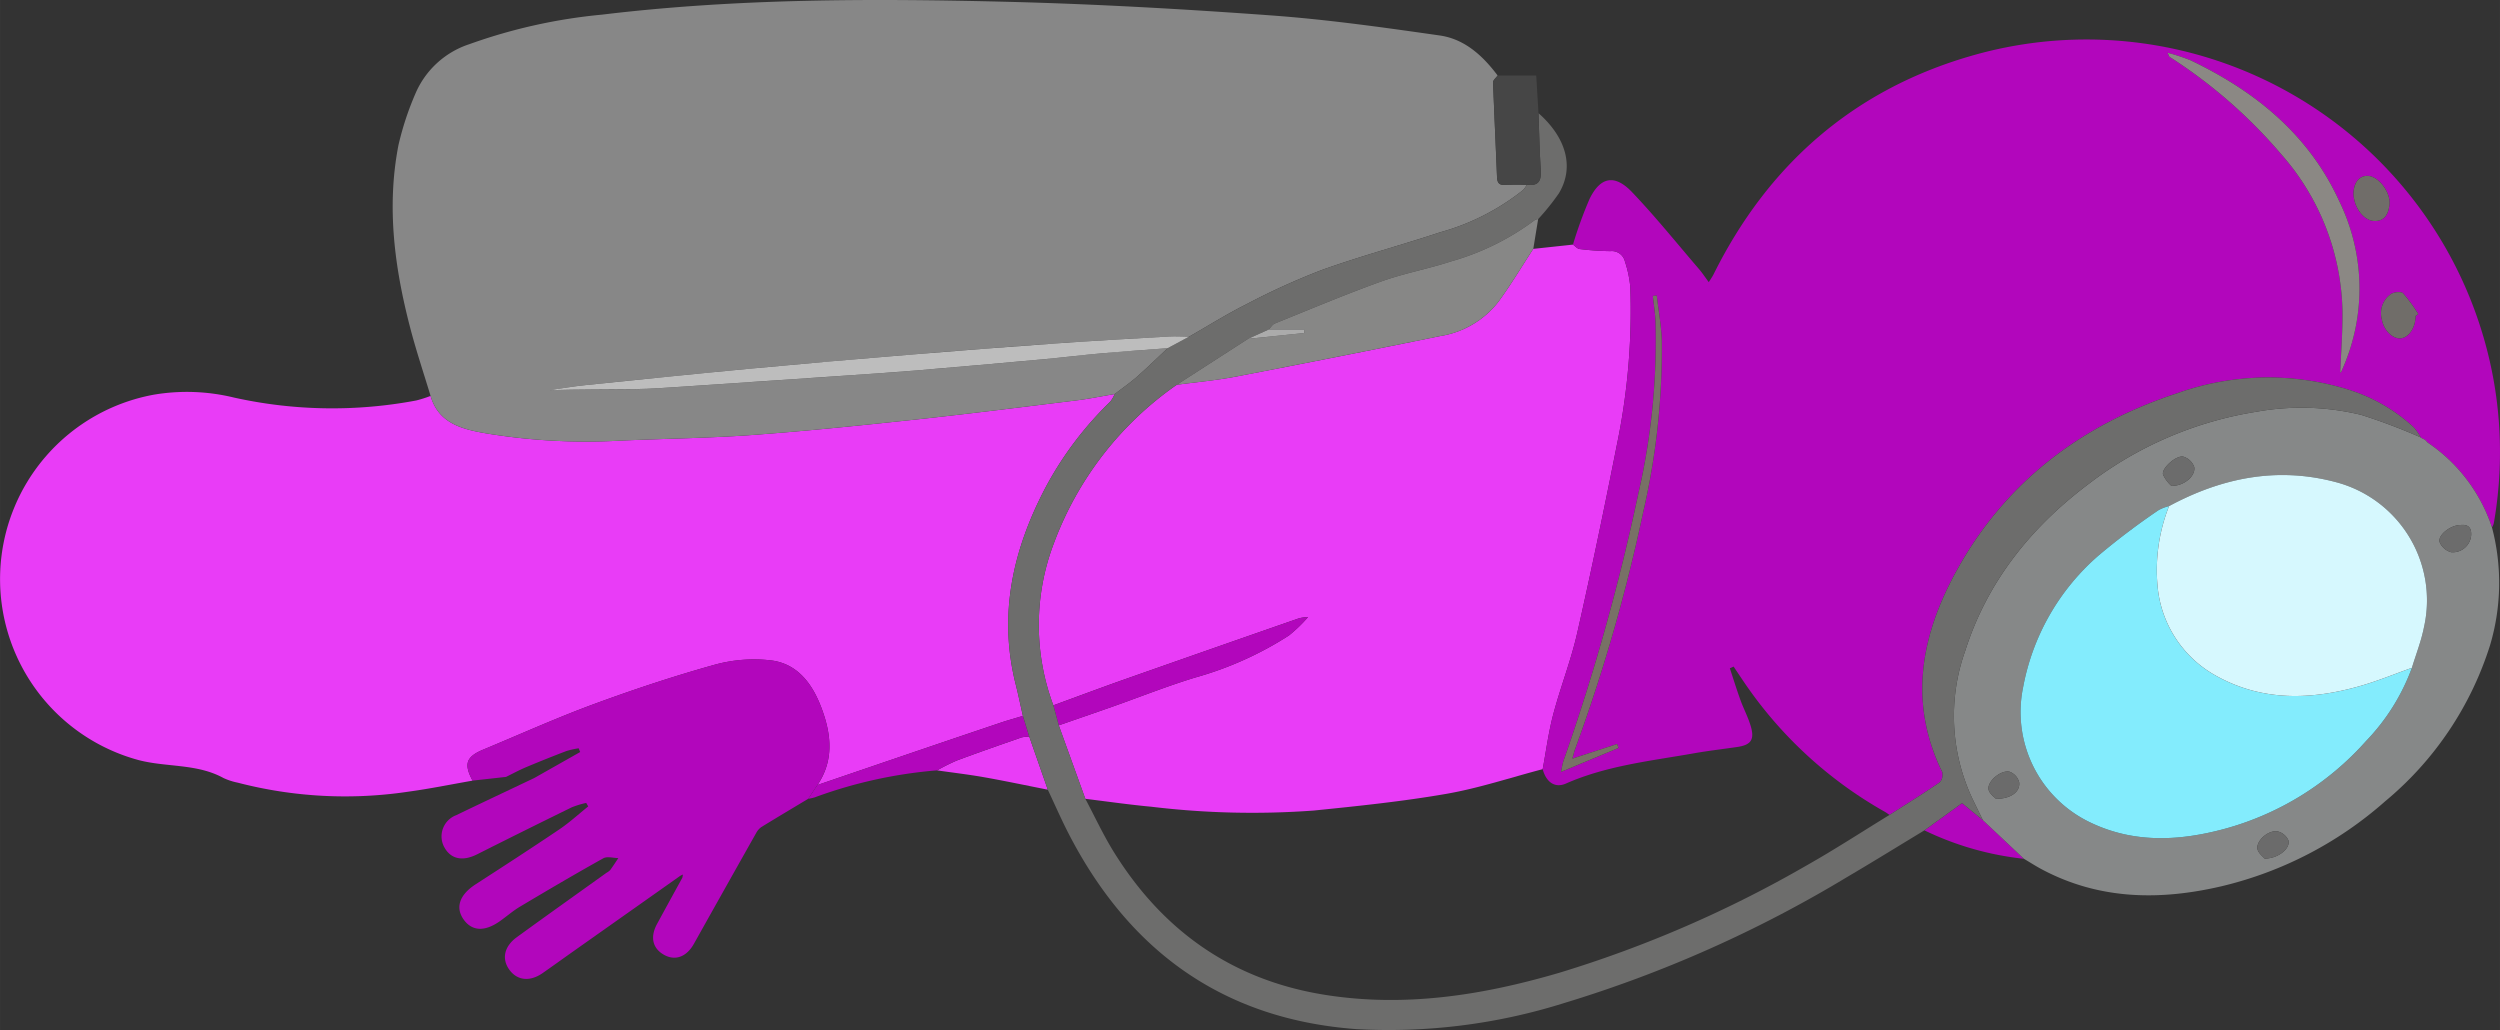 <svg id="Calque_1" data-name="Calque 1" xmlns="http://www.w3.org/2000/svg" width="91.831mm" height="37.849mm" viewBox="0 0 260.309 107.29"><rect x="0" y="0" width="260.309" height="107.29" fill="#333333" stroke="none"/><defs><style>.cls-1{fill:#e93cf7;}.cls-2{fill:#b206bc;}.cls-3{fill:#878787;}.cls-4{fill:#868888;}.cls-5{fill:#6d6d6c;}.cls-6{fill:#878786;}.cls-7{fill:#464646;}.cls-8{fill:#bdbdbd;}.cls-9{fill:#8b8884;}.cls-10{fill:#787166;}.cls-11{fill:#706d69;}.cls-12{fill:#83ecfd;}.cls-13{fill:#d6f8fe;}.cls-14{fill:#6c6c6c;}.cls-15{fill:#6b6b6b;}.cls-16{fill:#ababab;}</style></defs><path class="cls-1" d="M192.086,408.757c.802,2.766,3.122,3.423,5.522,3.855a63.666,63.666,0,0,0,14.252.8c4.576-.21,9.162-.256,13.729-.588,5.638-.411,11.264-.991,16.886-1.594s11.229-1.313,16.839-2.004c1.341-.165,2.669-.44,4.003-.664a3.413,3.413,0,0,1-.459.796,36.011,36.011,0,0,0-6.738,8.934c-3.408,6.481-4.943,13.251-3.101,20.529.273,1.079.496,2.17.742,3.256-.789.239-1.585.458-2.365.722q-5.354,1.804-10.701,3.63-4.164,1.417-8.326,2.842c1.719-2.53,1.456-5.198.476-7.875-.935-2.553-2.461-4.745-5.32-5.101a15.375,15.375,0,0,0-5.881.461c-4.244,1.183-8.438,2.577-12.573,4.1-3.883,1.431-7.664,3.136-11.489,4.725-1.799.748-2.057,1.501-1.125,3.237-2.227.387-4.445.843-6.683,1.147a44.408,44.408,0,0,1-17.777-.941,6.619,6.619,0,0,1-1.473-.48c-2.754-1.518-5.908-1.103-8.822-1.864a19.521,19.521,0,0,1,1.617-38.06,20.679,20.679,0,0,1,8.299.309,47.113,47.113,0,0,0,18.988.3A12.553,12.553,0,0,0,192.086,408.757Z" transform="translate(-147.255 -367.532)"/><path class="cls-1" d="M311.038,393.002c.23.16.448.433.693.46a28.071,28.071,0,0,0,3.209.219,1.406,1.406,0,0,1,1.511,1.089,11.646,11.646,0,0,1,.558,2.668,68.686,68.686,0,0,1-1.386,16.346c-1.301,6.575-2.663,13.14-4.147,19.676-.65,2.86-1.74,5.618-2.492,8.459-.494,1.867-.742,3.799-1.099,5.702-3.341.875-6.642,1.98-10.033,2.57-4.568.794-9.197,1.272-13.815,1.74a87.686,87.686,0,0,1-16.918-.4c-2.291-.211-4.572-.544-6.857-.822l-2.766-7.652c1.871-.65,3.744-1.292,5.612-1.952,2.87-1.014,5.703-2.147,8.612-3.031a35.844,35.844,0,0,0,9.736-4.368,15.492,15.492,0,0,0,1.997-1.92l.055-.102-.057.1a4.68,4.68,0,0,0-.938.128q-9.055,3.154-18.101,6.337c-2.502.883-4.987,1.816-7.479,2.726a23.892,23.892,0,0,1,.076-16.932A34.893,34.893,0,0,1,269.78,407.598c2.047-.278,4.112-.46,6.138-.849q10.655-2.047,21.286-4.223a9.565,9.565,0,0,0,6.052-3.548c1.309-1.776,2.44-3.683,3.649-5.532Z" transform="translate(-147.255 -367.532)"/><path class="cls-1" d="M244.828,447.748a20.624,20.624,0,0,1,2.056-1.029c2.228-.832,4.474-1.614,6.72-2.397a3.527,3.527,0,0,1,.823-.084l1.929,5.522c-2.204-.435-4.402-.902-6.613-1.295C248.114,448.176,246.467,447.984,244.828,447.748Z" transform="translate(-147.255 -367.532)"/><path class="cls-2" d="M311.038,393.002a43.273,43.273,0,0,1,1.748-4.799c1.134-2.283,2.615-2.543,4.417-.652,2.442,2.563,4.668,5.332,6.977,8.021.334.389.615.822,1,1.342.203-.333.376-.572.505-.832,5.643-11.346,14.467-19.112,26.628-22.677a43.074,43.074,0,0,1,54.49,33.177,42.784,42.784,0,0,1,.115,15.441,1.861,1.861,0,0,1-.188.428,17.143,17.143,0,0,0-6.7-8.835l-.269-.286.015.009-.489-.253.028-.007a5.87,5.87,0,0,0-.712-1.028,17.757,17.757,0,0,0-6.775-3.932,28.201,28.201,0,0,0-17.878.361c-9.966,3.271-17.901,9.249-23.001,18.535-3.673,6.688-5.004,13.659-1.453,20.921a1.154,1.154,0,0,1-.294,1.075c-1.704,1.169-3.462,2.259-5.203,3.375-.165-.111-.324-.233-.496-.331a43.515,43.515,0,0,1-14.242-12.903c-.512-.729-.998-1.475-1.496-2.213l-.392.175c.363,1.097.704,2.203,1.097,3.29.338.934.816,1.824,1.091,2.774.4,1.383-.001,1.924-1.41,2.132-1.498.221-3.004.393-4.494.656-4.508.797-9.088,1.277-13.348,3.152-1.144.503-2.057-.128-2.425-1.496.358-1.903.605-3.835,1.099-5.702.752-2.841,1.843-5.599,2.492-8.459,1.484-6.536,2.846-13.101,4.147-19.676a68.686,68.686,0,0,0,1.386-16.346,11.646,11.646,0,0,0-.558-2.668,1.406,1.406,0,0,0-1.511-1.089,28.071,28.071,0,0,1-3.209-.219C311.486,393.435,311.269,393.162,311.038,393.002Zm79.892,13.33c-.05.046.069-.015.111-.109a20.701,20.701,0,0,0-.188-17.688c-3.168-6.963-8.754-11.496-15.519-14.727a20.035,20.035,0,0,0-2.383-.782c.138.29.152.389.207.425a52.232,52.232,0,0,1,11.645,10.158,25.43,25.43,0,0,1,6.36,16.348C391.185,402.116,391.011,404.277,390.93,406.332Zm-71.166-8.019-.408.034c.097.897.239,1.793.283,2.693a71.101,71.101,0,0,1-1.77,17.785,224.39,224.39,0,0,1-7.819,27.939c-.105.305-.147.632-.263,1.144l5.998-2.498-.152-.406-4.655,1.521c.107-.382.171-.684.275-.971a180.437,180.437,0,0,0,7.092-24.674,75.502,75.502,0,0,0,1.942-17.896C320.234,401.422,319.944,399.869,319.764,398.313Zm79.008,2.12.287-.199a16.783,16.783,0,0,0-1.588-2.165c-.201-.205-.946-.127-1.268.085a2.426,2.426,0,0,0-.94,2.633c.188,1.115,1.101,2.019,1.917,1.976C398.051,402.715,398.779,401.651,398.772,400.433Zm-6.455-12.803c-.023,1.478,1.095,2.955,2.26,2.917,1.072-.035,1.392-.862,1.479-1.716.135-1.314-1.149-2.941-2.248-2.986C392.933,385.81,392.334,386.527,392.317,387.63Z" transform="translate(-147.255 -367.532)"/><path class="cls-2" d="M196.456,448.814c-.932-1.736-.674-2.489,1.125-3.237,3.824-1.589,7.606-3.294,11.489-4.725,4.135-1.524,8.33-2.918,12.573-4.1a15.375,15.375,0,0,1,5.881-.461c2.859.356,4.385,2.549,5.32,5.101.98,2.677,1.242,5.345-.476,7.875l-.956,1.437c-1.625.976-3.255,1.945-4.87,2.938a1.702,1.702,0,0,0-.542.608q-3.258,5.775-6.497,11.562c-.758,1.347-1.912,1.778-3.057,1.168-1.238-.66-1.53-1.86-.779-3.24q1.312-2.411,2.637-4.816.03-.168.061-.336l-.258.122q-5.616,3.966-11.232,7.933c-1.042.736-2.074,1.485-3.121,2.213-1.322.92-2.644.781-3.462-.347-.82-1.132-.55-2.431.788-3.402,3.095-2.248,6.214-4.465,9.323-6.694a1.613,1.613,0,0,0,.384-.282c.299-.406.57-.833.852-1.251-.527-.004-1.163-.203-1.562.019-2.918,1.626-5.797,3.321-8.667,5.031-.751.447-1.416,1.036-2.135,1.539-1.578,1.104-2.903,1.02-3.764-.219-.87-1.254-.386-2.572,1.275-3.645,2.913-1.882,5.825-3.768,8.7-5.708,1.061-.716,2.014-1.593,3.015-2.396l-.208-.367a9.554,9.554,0,0,0-1.498.457q-4.939,2.417-9.85,4.892c-1.534.777-2.796.514-3.473-.818a2.36,2.36,0,0,1,1.299-3.258c2.693-1.302,5.401-2.574,8.102-3.858l4.792-2.712-.158-.389a8.657,8.657,0,0,0-1.269.283q-2.113.805-4.2,1.681c-.713.3-1.396.673-2.092,1.014Z" transform="translate(-147.255 -367.532)"/><path class="cls-2" d="M231.412,450.704l.956-1.437q4.163-1.421,8.326-2.842,5.349-1.82,10.701-3.63c.781-.263,1.577-.482,2.365-.722q.333,1.082.667,2.163a3.527,3.527,0,0,0-.823.084c-2.246.783-4.492,1.565-6.72,2.397a20.624,20.624,0,0,0-2.056,1.029A47.928,47.928,0,0,0,232.1,450.553,4.285,4.285,0,0,1,231.412,450.704Z" transform="translate(-147.255 -367.532)"/><path class="cls-2" d="M347.632,453.992l3.919-2.838c.774.635,1.473,1.207,2.172,1.78q2.137,2.011,4.272,4.02A31.445,31.445,0,0,1,347.632,453.992Z" transform="translate(-147.255 -367.532)"/><path class="cls-2" d="M257.496,443.058q-.281-1.042-.563-2.083c2.492-.909,4.976-1.842,7.479-2.725q9.043-3.191,18.101-6.337a4.68,4.68,0,0,1,.938-.128l.002.003a15.492,15.492,0,0,1-1.997,1.92,35.844,35.844,0,0,1-9.736,4.368c-2.909.884-5.742,2.018-8.612,3.031C261.24,441.766,259.367,442.408,257.496,443.058Z" transform="translate(-147.255 -367.532)"/><path class="cls-3" d="M192.086,408.757c-.711-2.36-1.497-4.7-2.118-7.083-1.633-6.259-2.476-12.598-1.225-19.03a30.754,30.754,0,0,1,1.746-5.316,9.213,9.213,0,0,1,5.631-5.194,56.497,56.497,0,0,1,13.846-3.081c14.011-1.687,28.089-1.687,42.159-1.334,9.165.23,18.33.753,27.475,1.417,5.875.427,11.727,1.255,17.563,2.089,2.594.371,4.487,2.106,6.033,4.172-.167.237-.486.478-.478.709.115,3.285.287,6.568.412,9.852.023.604.21.865.839.829.753-.042,1.51-.017,2.266-.022a2.867,2.867,0,0,1-.39.552,24.139,24.139,0,0,1-8.643,4.403c-4.096,1.36-8.277,2.474-12.335,3.933a72.879,72.879,0,0,0-7.892,3.591c-2.021,1.013-3.944,2.222-5.911,3.344-.69-.008-1.382-.057-2.069-.018-3.934.226-7.87.443-11.801.722q-7.68.546-15.354,1.185-8.265.684-16.523,1.448c-5.701.535-11.397,1.123-17.094,1.708-1.27.131-2.53.35-3.795.529,3.008-.103,5.99-.074,8.972-.114,1.625-.022,3.25-.144,4.874-.252q8.637-.574,17.273-1.172c2.343-.161,4.687-.313,7.028-.51q6.598-.555,13.193-1.161c2.098-.192,4.19-.453,6.288-.639,2.257-.201,4.519-.352,6.779-.524-1.072,1.002-2.122,2.03-3.224,2.998-.725.636-1.526,1.186-2.293,1.774-1.334.224-2.661.499-4.003.664-5.61.691-11.219,1.401-16.839,2.004s-11.248,1.183-16.886,1.594c-4.566.333-9.153.378-13.729.588a63.666,63.666,0,0,1-14.252-.8C195.208,412.179,192.888,411.523,192.086,408.757Z" transform="translate(-147.255 -367.532)"/><path class="cls-4" d="M400.031,413.615a17.143,17.143,0,0,1,6.7,8.835,22.707,22.707,0,0,1-.202,12.27,34.596,34.596,0,0,1-10.921,16.247,39.48,39.48,0,0,1-17.033,8.845c-6.411,1.499-12.735,1.426-18.73-1.767-.632-.337-1.234-.727-1.85-1.092l-4.272-4.019c-.376-.771-.758-1.539-1.128-2.313a20.211,20.211,0,0,1-.711-15.325c2.297-7.209,6.842-12.86,12.833-17.364a38.675,38.675,0,0,1,17.544-7.536,26.284,26.284,0,0,1,10.865.339,60.722,60.722,0,0,1,6.189,2.344l-.027.007.489.253-.015-.009Zm-1.64,23.456c.425-1.403.972-2.781,1.254-4.212a12.726,12.726,0,0,0-9.24-15.143c-6.091-1.604-11.838-.421-17.299,2.515a4.505,4.505,0,0,0-1.1.426,75.444,75.444,0,0,0-6.175,4.661,23.958,23.958,0,0,0-7.928,13.816,12.731,12.731,0,0,0,7.07,14.068c4.53,2.155,9.235,1.898,13.907.636a30.406,30.406,0,0,0,14.729-9.136A21.773,21.773,0,0,0,398.39,437.071Zm-25.043-18.948c1.335.026,2.543-1.051,2.378-1.966a1.752,1.752,0,0,0-1.112-1.07c-.734-.199-2.322,1.21-2.135,1.862A3.646,3.646,0,0,0,373.348,418.123Zm30.11,4.077c-1.037-.008-2.403,1.063-2.177,1.787a1.844,1.844,0,0,0,1.204,1.046,1.929,1.929,0,0,0,2.082-1.792C404.608,422.372,404.148,422.127,403.457,422.2Zm-48.38,28.508c1.554.011,2.54-.74,2.425-1.708a1.622,1.622,0,0,0-1.007-1.115c-.928-.2-2.35,1.036-2.185,1.857C354.398,450.18,354.928,450.531,355.077,450.708Zm27.978,6.224c1.396.003,2.664-1.028,2.491-1.864a1.654,1.654,0,0,0-1.155-.971c-.958-.149-2.222.976-2.083,1.823C382.382,456.363,382.899,456.732,383.056,456.932Z" transform="translate(-147.255 -367.532)"/><path class="cls-5" d="M399.315,413.079a60.722,60.722,0,0,0-6.189-2.344,26.284,26.284,0,0,0-10.865-.339,38.675,38.675,0,0,0-17.544,7.536c-5.991,4.504-10.536,10.155-12.833,17.364a20.211,20.211,0,0,0,.711,15.325c.369.774.752,1.542,1.128,2.313-.699-.573-1.397-1.146-2.172-1.78l-3.919,2.838c-2.691,1.628-5.365,3.285-8.076,4.878a129.92,129.92,0,0,1-29.432,13.103,60.825,60.825,0,0,1-21.699,2.712c-13.857-1.044-23.583-8.142-29.868-20.285-.786-1.519-1.47-3.092-2.2-4.64l-1.929-5.522-.666-2.163c-.246-1.085-.469-2.177-.742-3.256-1.842-7.278-.307-14.048,3.101-20.529a36.011,36.011,0,0,1,6.738-8.934,3.413,3.413,0,0,0,.459-.796c.767-.588,1.568-1.138,2.293-1.774,1.103-.968,2.152-1.995,3.224-2.998q1.115-.601,2.23-1.201c1.967-1.122,3.889-2.331,5.911-3.344a72.879,72.879,0,0,1,7.892-3.591c4.059-1.459,8.24-2.573,12.335-3.933a24.139,24.139,0,0,0,8.643-4.403,2.867,2.867,0,0,0,.39-.552c1.187.172,1.529-.387,1.454-1.507-.132-1.977-.166-3.961-.24-5.942,2.913,2.57,3.741,5.654,2.123,8.345a24.421,24.421,0,0,1-2.159,2.688.918.918,0,0,0-.341.092,26.617,26.617,0,0,1-8.712,4.304c-2.403.788-4.921,1.244-7.297,2.099-3.73,1.341-7.386,2.888-11.064,4.372-.254.102-.424.411-.633.623l-2.156.971-7.429,4.788a34.893,34.893,0,0,0-12.772,16.445,23.887,23.887,0,0,0-.075,16.931q.282,1.041.563,2.083,1.383,3.826,2.766,7.653c.991,1.862,1.878,3.788,2.99,5.574,5.1,8.192,12.328,13.3,21.951,14.835,8.327,1.328,16.421.047,24.398-2.292a122.903,122.903,0,0,0,25.735-11.165c2.944-1.659,5.778-3.512,8.663-5.276,1.741-1.115,3.499-2.206,5.203-3.375a1.154,1.154,0,0,0,.294-1.075c-3.551-7.261-2.22-14.233,1.453-20.921,5.1-9.286,13.035-15.265,23.001-18.535a28.201,28.201,0,0,1,17.878-.361,17.757,17.757,0,0,1,6.775,3.932A5.87,5.87,0,0,1,399.315,413.079Z" transform="translate(-147.255 -367.532)"/><path class="cls-6" d="M279.366,401.839c.209-.213.379-.521.633-.623,3.677-1.484,7.334-3.031,11.064-4.372,2.376-.855,4.893-1.31,7.297-2.099a26.617,26.617,0,0,0,8.712-4.304.918.918,0,0,1,.341-.092q-.253,1.549-.507,3.099c-1.21,1.849-2.34,3.756-3.649,5.531a9.565,9.565,0,0,1-6.052,3.548q-10.631,2.168-21.286,4.223c-2.025.389-4.091.572-6.138.849q3.714-2.394,7.429-4.788l5.85-.603-.022-.368Z" transform="translate(-147.255 -367.532)"/><path class="cls-7" d="M307.448,379.316c.075,1.981.108,3.965.24,5.942.075,1.12-.268,1.679-1.454,1.507-.755.004-1.512-.021-2.266.022-.629.035-.816-.225-.839-.829-.125-3.285-.297-6.568-.412-9.852-.008-.23.311-.472.478-.709,1.305,0,2.609,0,4.019,0C307.292,376.711,307.37,378.013,307.448,379.316Z" transform="translate(-147.255 -367.532)"/><path class="cls-8" d="M271.063,402.588q-1.115.6-2.23,1.201c-2.26.173-4.521.324-6.779.524-2.099.187-4.19.448-6.288.639q-6.594.602-13.193,1.161c-2.34.197-4.684.349-7.028.51q-8.636.593-17.273,1.172c-1.623.108-3.248.23-4.874.252-2.982.041-5.964.012-8.972.114,1.265-.179,2.525-.398,3.795-.529,5.696-.586,11.393-1.173,17.094-1.708q8.257-.776,16.523-1.448,7.673-.635,15.354-1.185c3.931-.279,7.866-.495,11.801-.722C269.681,402.53,270.373,402.579,271.063,402.588Z" transform="translate(-147.255 -367.532)"/><path class="cls-9" d="M390.93,406.332c.081-2.055.255-4.216.234-6.375a25.43,25.43,0,0,0-6.36-16.348,52.232,52.232,0,0,0-11.645-10.158c-.055-.036-.069-.134-.207-.425a20.035,20.035,0,0,1,2.383.782c6.765,3.231,12.351,7.764,15.519,14.727a20.701,20.701,0,0,1,.188,17.688C390.999,406.317,390.88,406.378,390.93,406.332Z" transform="translate(-147.255 -367.532)"/><path class="cls-10" d="M319.764,398.313c.181,1.556.47,3.109.523,4.67a75.502,75.502,0,0,1-1.942,17.896,180.437,180.437,0,0,1-7.092,24.674c-.104.287-.168.588-.275.971l4.655-1.521.152.406-5.998,2.498c.115-.511.158-.838.263-1.144a224.39,224.39,0,0,0,7.819-27.939,71.101,71.101,0,0,0,1.77-17.785c-.044-.9-.186-1.795-.283-2.693Z" transform="translate(-147.255 -367.532)"/><path class="cls-11" d="M398.772,400.433c.007,1.219-.72,2.283-1.592,2.329-.816.043-1.729-.861-1.917-1.976a2.426,2.426,0,0,1,.94-2.633c.322-.212,1.068-.29,1.268-.085a16.783,16.783,0,0,1,1.588,2.165Z" transform="translate(-147.255 -367.532)"/><path class="cls-11" d="M392.317,387.63c.017-1.103.617-1.821,1.492-1.785,1.099.045,2.382,1.672,2.248,2.986-.088.854-.408,1.68-1.479,1.716C393.411,390.586,392.294,389.108,392.317,387.63Z" transform="translate(-147.255 -367.532)"/><path class="cls-12" d="M398.39,437.071a21.773,21.773,0,0,1-4.782,7.631,30.406,30.406,0,0,1-14.729,9.136c-4.671,1.262-9.377,1.518-13.907-.636a12.731,12.731,0,0,1-7.07-14.068,23.958,23.958,0,0,1,7.928-13.816,75.444,75.444,0,0,1,6.175-4.661,4.492,4.492,0,0,1,1.1-.426,18.1,18.1,0,0,0-1.202,8.257,11.855,11.855,0,0,0,6.088,9.405c4.858,2.71,9.98,2.531,15.14,1.031C394.914,438.406,396.639,437.694,398.39,437.071Z" transform="translate(-147.255 -367.532)"/><path class="cls-13" d="M398.39,437.071c-1.751.623-3.477,1.335-5.258,1.853-5.16,1.5-10.283,1.679-15.14-1.031a11.855,11.855,0,0,1-6.088-9.405,18.1,18.1,0,0,1,1.202-8.257c5.461-2.937,11.207-4.12,17.299-2.515a12.726,12.726,0,0,1,9.24,15.143C399.363,434.29,398.815,435.669,398.39,437.071Z" transform="translate(-147.255 -367.532)"/><path class="cls-14" d="M373.348,418.123a3.646,3.646,0,0,1-.869-1.173c-.187-.652,1.401-2.061,2.135-1.862a1.752,1.752,0,0,1,1.112,1.07C375.89,417.072,374.683,418.149,373.348,418.123Z" transform="translate(-147.255 -367.532)"/><path class="cls-14" d="M403.457,422.2c.69-.073,1.151.172,1.109,1.04a1.929,1.929,0,0,1-2.082,1.792,1.844,1.844,0,0,1-1.204-1.046C401.055,423.263,402.421,422.192,403.457,422.2Z" transform="translate(-147.255 -367.532)"/><path class="cls-15" d="M355.077,450.708c-.15-.177-.679-.528-.768-.966-.165-.82,1.258-2.057,2.185-1.857a1.622,1.622,0,0,1,1.007,1.115C357.618,449.968,356.631,450.719,355.077,450.708Z" transform="translate(-147.255 -367.532)"/><path class="cls-15" d="M383.056,456.932c-.157-.2-.674-.57-.747-1.012-.14-.847,1.125-1.972,2.083-1.823a1.654,1.654,0,0,1,1.155.971C385.72,455.904,384.452,456.935,383.056,456.932Z" transform="translate(-147.255 -367.532)"/><path class="cls-16" d="M279.366,401.839h3.671l.022.368-5.85.603Z" transform="translate(-147.255 -367.532)"/></svg>